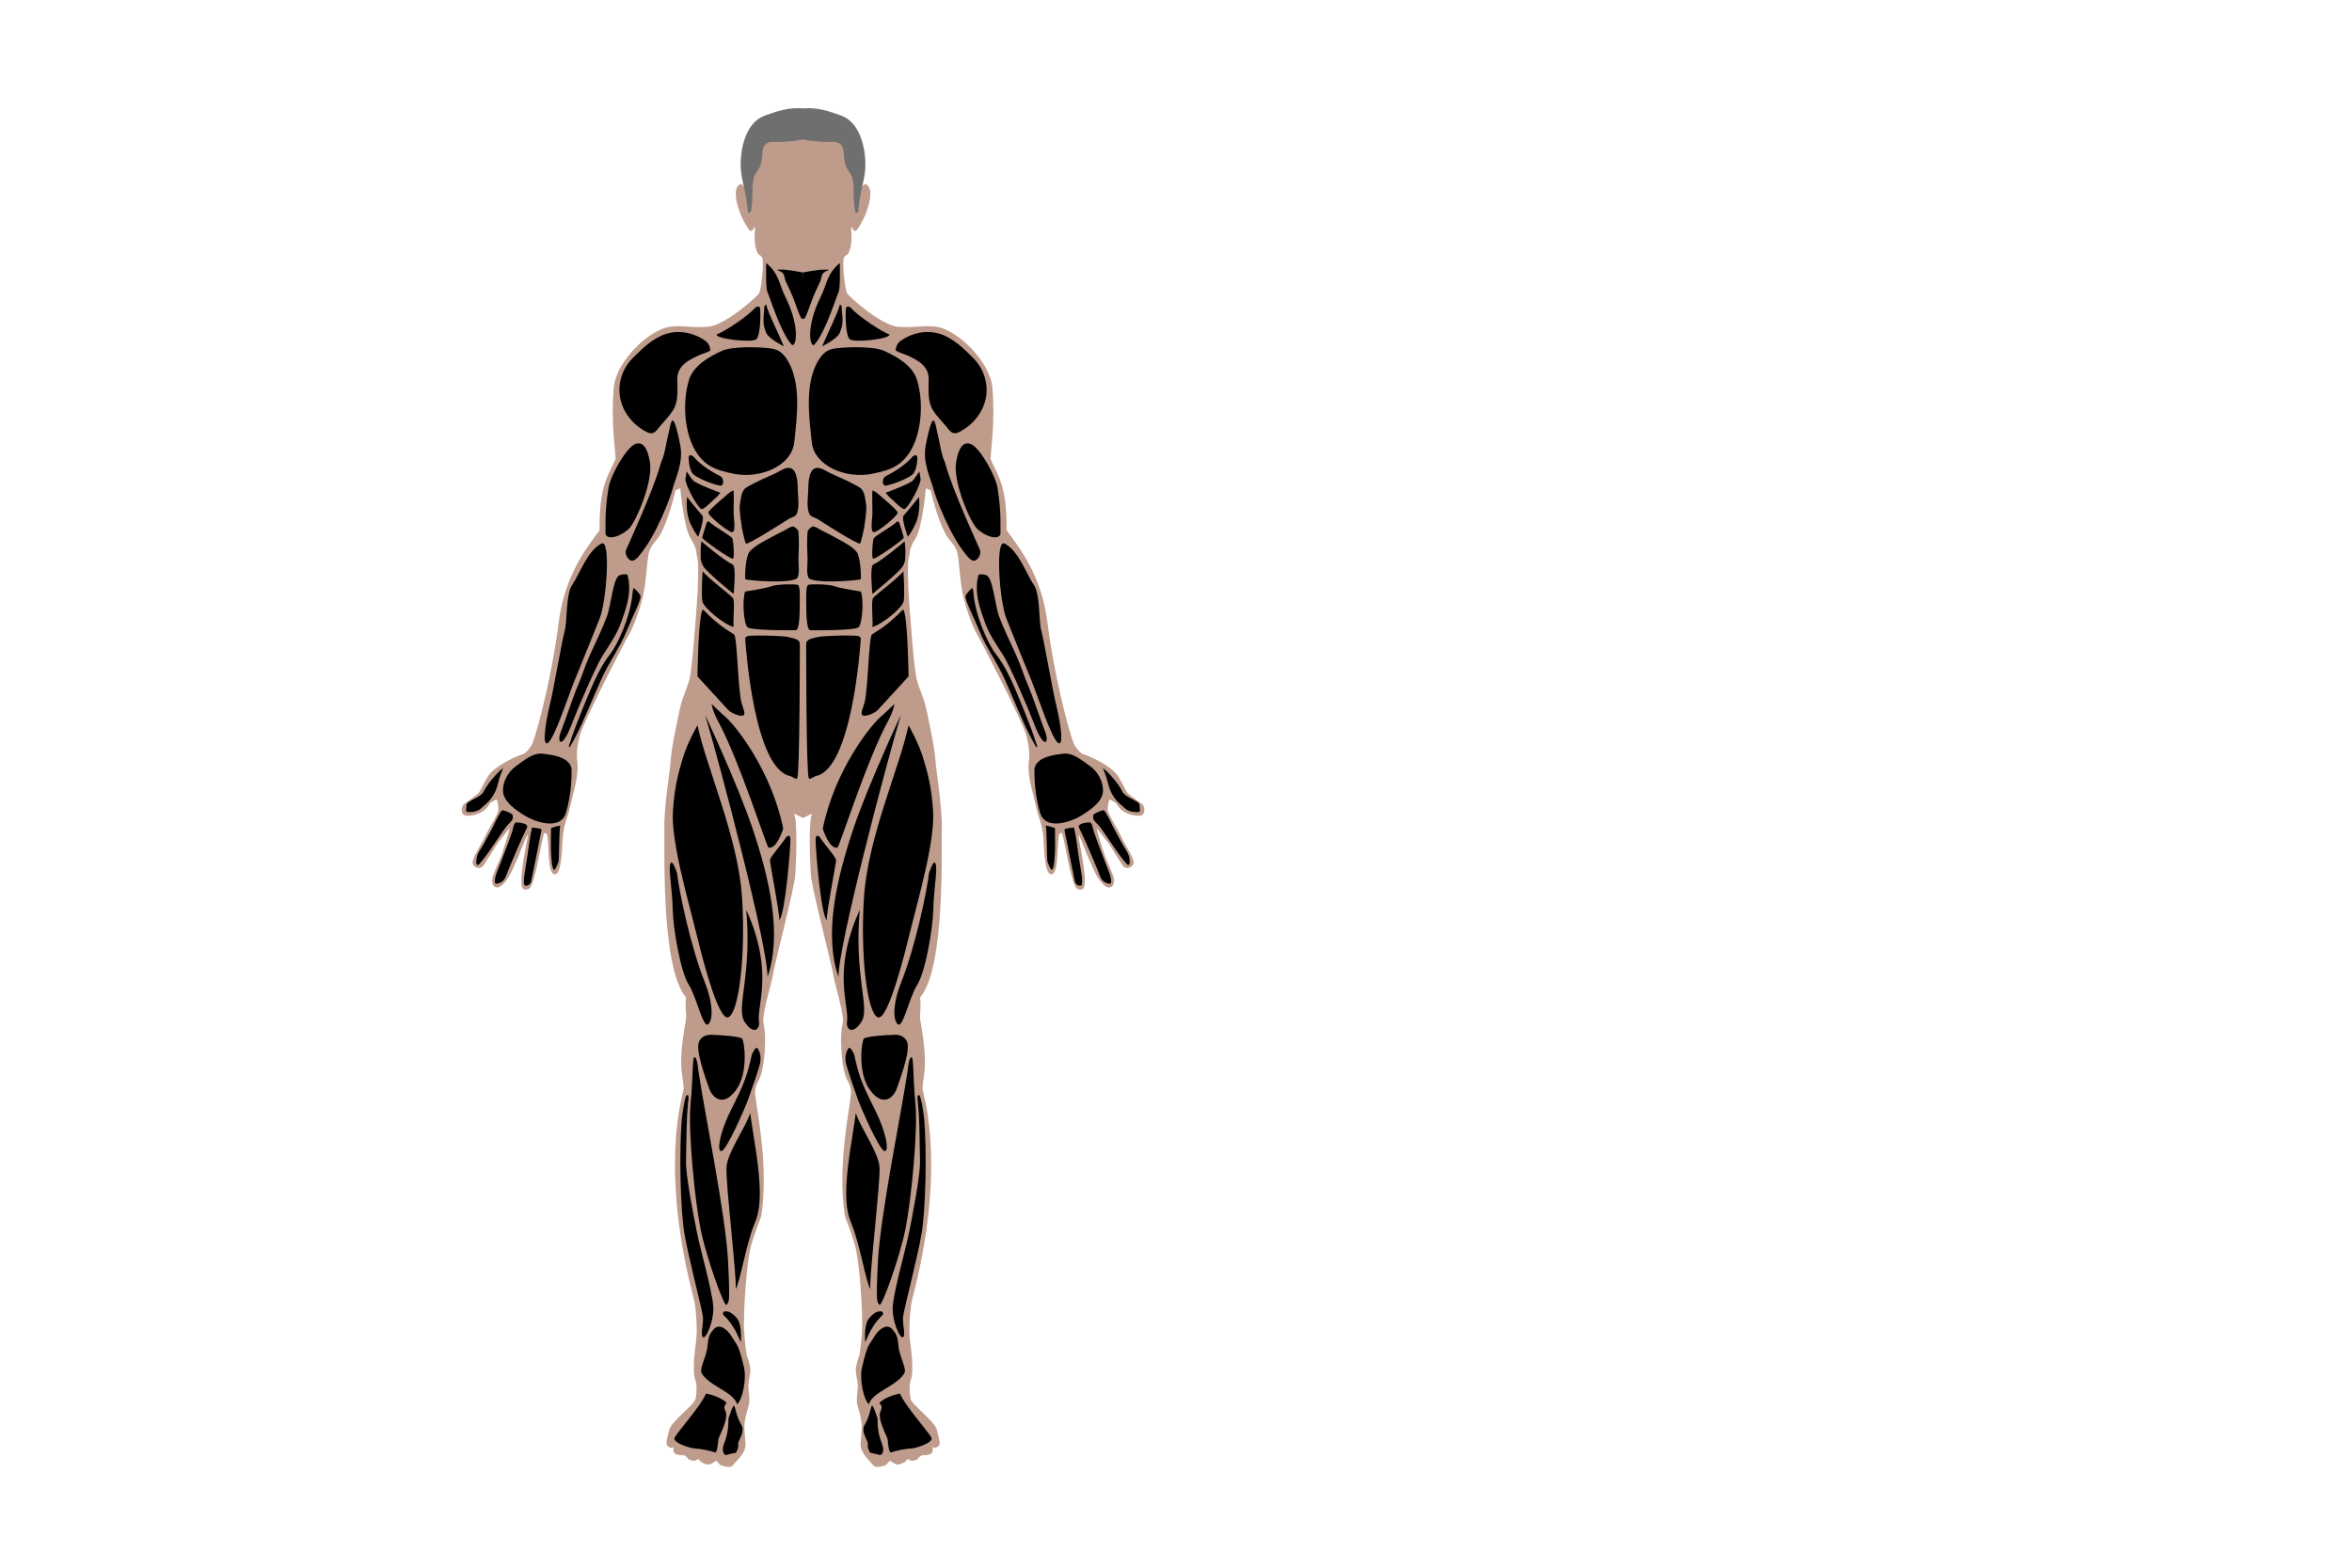 <?xml version="1.0" encoding="utf-8"?>
<!-- Generator: Adobe Illustrator 28.0.0, SVG Export Plug-In . SVG Version: 6.00 Build 0)  -->
<svg version="1.1"
     xmlns="http://www.w3.org/2000/svg"
     xmlns:xlink="http://www.w3.org/1999/xlink"
     viewBox="0 0 3000 2000"
     preserveAspectRatio="xMidYMid slice">

<style type="text/css">
	.st0{fill:#BE9B8B;}
	.st1{fill:#6F6F6F;}
	.st2 { transition: fill .3s, stroke .3s; }
	.muscle.active { fill:rgba(139,92,246,0.55) !important; stroke:#8b5cf6; stroke-width:3; }
</style>
<g id="Background">
</g>
<g id="Art">
	<g id="Anterior_Body">
		<path class="st0" d="M1457.55,1026.66c-2.44-2.56-15.49-10.97-18.66-14.27c-3.17-3.29-3.17-5.85-11.95-20.97
			c-8.78-15.12-41.52-28.53-45.18-29.26c-3.66-0.73-10.79-9.69-12.62-14.63c-7.54-20.36-25.24-89.99-32.92-152.17
			c-7.68-62.19-36.58-97.3-52.31-118.89c0.73-59.63-12.94-72.05-20.49-91.08c0.73-15,5.94-47.59,2.42-90.44
			c-2.79-33.94-45.22-74.42-71.56-78.08c-17.06-2.37-26.46,1.71-48.53,0c-22.07-1.71-63.41-38.78-65.6-43.16
			c-2.19-4.39-6.83-40.97-3.41-45.6c3.41-4.63,3.9-0.24,7.32-9.75c3.41-9.51,1.57-26.61,1.57-26.61s0.91-3.65,1.54-1.13
			c0.37,1.46,1.1,2.99,2.74,3.84c2.55,1.32,5.73-4.84,9.08-10.67c8.91-15.51,17.26-45.11,4.94-48.83c-2.24-0.68-5.49,5.12-5.49,5.12
			c0-2.93,2.93-30-1.46-46.82c-3.52-13.48-16.68-26.95-27.07-35.12c-12.69-9.97-38.58-10.68-45.03-10.73v0c-0.13,0-0.37,0-0.57,0
			c-0.2,0-0.44,0-0.57,0v0c-6.45,0.05-32.33,0.75-45.03,10.73c-10.39,8.16-23.55,21.64-27.07,35.12
			c-4.39,16.83-1.46,43.9-1.46,46.82c0,0-3.24-5.8-5.49-5.12c-12.32,3.72-3.97,33.32,4.94,48.83c3.35,5.83,6.53,11.99,9.08,10.67
			c1.65-0.85,2.38-2.38,2.74-3.84c0.63-2.52,1.54,1.13,1.54,1.13s-1.84,17.1,1.57,26.61c3.41,9.51,3.9,5.12,7.32,9.75
			c3.41,4.63-1.22,41.21-3.41,45.6c-2.19,4.39-43.53,41.46-65.6,43.16c-22.07,1.71-31.47-2.37-48.53,0
			c-26.34,3.66-68.77,44.14-71.56,78.08c-3.52,42.85,1.69,75.44,2.42,90.44c-7.54,19.04-21.22,31.46-20.49,91.08
			c-15.73,21.58-44.63,56.7-52.31,118.89c-7.68,62.19-25.38,131.81-32.92,152.17c-1.83,4.94-8.96,13.9-12.62,14.63
			c-3.66,0.73-36.4,14.14-45.18,29.26c-8.78,15.12-8.78,17.68-11.95,20.97c-3.17,3.29-16.22,11.71-18.66,14.27
			c-2.44,2.56-4.15,12.19,2.68,13.78c6.83,1.59,25.09-2.38,31.03-15.73c7.13-4.66,8.87-4.76,8.87-4.76s2.41,7.32,2.04,13.17
			c-0.37,5.85-12.38,23.78-17.13,34.39c-4.76,10.61-19.02,30.18-15.18,35.67c3.84,5.49,9.33,4.57,11.71,2.74
			c2.38-1.83,15.91-24.78,18.56-28.81c3.02-3.93,14.36-18.56,16.37-20.76c-3.23,13.35-8.47,29.08-10.55,35.3
			c-2.07,6.22-11.74,24.94-11.83,31.34c-0.12,8.9,6.02,10.87,10.12,8.17c11.46-7.56,17.9-26.93,20.73-32.56
			c4.79-9.53,10-26.46,14.88-34.26c-1.22,9.51-4.2,22.62-5.79,33.71c-0.81,5.61-5.73,34.5,0.55,36.4
			c9.69,2.93,10.97-8.23,14.81-21.4c3.84-13.17,8.6-45.73,11.52-50.66c4.39,0.91,3.73,4.02,4.57,12.8
			c1.11,11.54,0.18,40.24,8.6,40.24c8.41,0,9.02-28.9,10.12-46.46c1.1-17.56,6.83-26.83,9.75-41.21
			c2.93-14.39,9.74-34.38,9.27-51.21c-0.22-7.82-3.54-14.75,3.17-39.75c4.11-15.34,55.85-116.57,61.66-126.08
			c6.3-10.3,18.08-40.97,21.01-64.38c2.93-23.41,2.44-24.39,3.9-35.6c1.46-11.22,6-16.16,11.71-22.92
			c6.58-7.8,16.1-30.97,23.41-62.55c3.41-0.12,4.46-2.94,6.1-1.83c0,0,4.39,49.99,13.41,63.89c9.02,13.9,6.34,19.02,8.29,24.14
			c1.95,5.12,0.98,38.53-0.49,57.06c-1.46,18.53-5.73,83.16-9.75,98.52c-4.02,15.36-9.02,21.95-12.92,41.46
			c-3.9,19.51-10.12,45.05-11.46,69.01c0,0-8.2,56.88-7.44,78.28c0.81,22.93-5.12,178.88,27.8,216.92
			c-1.59,7.44-0.12,20.36,0.12,24.26c0.24,3.9-9.27,44.38-5.61,71.45c3.66,27.07,2.19,17.68,1.46,24.45
			c-0.73,6.77-30,97.49,13.9,264.54c2.62,9.98,3.66,30.12,3.66,40.73c0,10.61-3.66,31.46-3.66,41.34c0,9.88-0.37,14.63,1.83,20.85
			c2.19,6.22,1.83,16.46,0.37,24.14c-1.46,7.68-31.09,28.53-33.65,39.87c-2.56,11.34-5.85,17.92-1.1,21.22c4.76,3.29,6.95,0,6.95,0
			s-1.83,5.49,1.1,8.41c2.93,2.93,11.71,2.56,11.71,2.56s2.93,0.73,4.76,3.66c1.83,2.93,9.51,4.39,11.34,2.56
			c1.83-1.83,2.93-1.68,4.39,0.81c0.79,1.34,4.04,2.92,6.86,4.09c2.71,1.12,5.79,0.88,8.29-0.66l5.7-3.51c0,0,4.76,5.49,5.85,5.85
			c1.1,0.37,12.44,4.39,15.36,0c2.93-4.39,16.83-15,16.1-27.44c-0.73-12.44-1.83-19.39-1.46-23.78c0.37-4.39,1.46-10.97,3.29-17.56
			c1.83-6.58,4.02-9.51,2.56-21.95c-1.46-12.44-0.37-13.17-0.37-15.36c0-2.19,1.83-8.05,2.19-14.63c0.37-6.58-4.76-20.12-4.76-20.12
			s-2.2-13.17-3.29-31.09c-1.1-17.92,2.56-88.52,9.88-111.94c7.32-23.41,11.61-30.74,12.44-36.58
			c8.78-61.82-5.48-128.38-8.05-151.93c-1.46-13.41,4.39-14.88,8.05-28.41c3.66-13.53,6.58-47.19,2.56-62.19
			c-2.95-11,10.24-51.21,12.07-63.65c1.83-12.44,26.95-108.64,28.29-125.84c1.34-17.19,3.05-70.52-1.46-78.57
			c2.15,0,8.3,4.27,10.93,5.02c0.11,0.1,0.3,0.12,0.53,0.1c0.23,0.02,0.42,0,0.53-0.1c2.62-0.74,8.78-5.02,10.93-5.02
			c-4.51,8.05-2.8,61.37-1.46,78.57c1.34,17.19,26.46,113.4,28.29,125.84c1.83,12.44,15.02,52.65,12.07,63.65
			c-4.02,15-1.1,48.65,2.56,62.19c3.66,13.53,9.51,15,8.05,28.41c-2.57,23.55-16.83,90.11-8.05,151.93
			c0.83,5.84,5.12,13.17,12.44,36.58c7.32,23.41,10.97,94.01,9.88,111.94c-1.1,17.92-3.29,31.09-3.29,31.09s-5.12,13.53-4.76,20.12
			c0.37,6.58,2.19,12.44,2.19,14.63c0,2.19,1.1,2.93-0.37,15.36c-1.46,12.44,0.73,15.36,2.56,21.95c1.83,6.58,2.93,13.17,3.29,17.56
			c0.37,4.39-0.73,11.34-1.46,23.78c-0.73,12.44,13.17,23.05,16.1,27.44c2.93,4.39,14.27,0.37,15.36,0c1.1-0.37,5.85-5.85,5.85-5.85
			l5.7,3.51c2.5,1.54,5.58,1.78,8.29,0.66c2.82-1.17,6.07-2.75,6.86-4.09c1.46-2.49,2.56-2.64,4.39-0.81
			c1.83,1.83,9.51,0.37,11.34-2.56c1.83-2.93,4.76-3.66,4.76-3.66s8.78,0.37,11.71-2.56c2.93-2.93,1.1-8.41,1.1-8.41
			s2.19,3.29,6.95,0c4.76-3.29,1.46-9.88-1.1-21.22c-2.56-11.34-32.19-32.19-33.65-39.87c-1.46-7.68-1.83-17.92,0.37-24.14
			c2.19-6.22,1.83-10.97,1.83-20.85c0-9.88-3.66-30.73-3.66-41.34c0-10.61,1.03-30.74,3.66-40.73
			c43.9-167.05,14.63-257.77,13.9-264.54c-0.73-6.77-2.2,2.62,1.46-24.45c3.66-27.07-5.85-67.55-5.61-71.45
			c0.24-3.9,1.71-16.83,0.12-24.26c32.92-38.04,26.99-193.99,27.8-216.92c0.76-21.4-7.44-78.28-7.44-78.28
			c-1.34-23.97-7.56-49.51-11.46-69.01c-3.9-19.51-8.9-26.09-12.92-41.46c-4.02-15.36-8.29-79.99-9.75-98.52
			c-1.46-18.53-2.44-51.94-0.49-57.06c1.95-5.12-0.73-10.24,8.29-24.14c9.02-13.9,13.41-63.89,13.41-63.89
			c1.64-1.11,2.68,1.71,6.1,1.83c7.32,31.58,16.83,54.75,23.41,62.55c5.71,6.76,10.24,11.71,11.71,22.92
			c1.46,11.22,0.98,12.19,3.9,35.6c2.93,23.41,14.71,54.08,21.01,64.38c5.82,9.51,57.55,110.74,61.66,126.08
			c6.71,25,3.39,31.93,3.17,39.75c-0.47,16.84,6.34,36.82,9.27,51.21c2.93,14.39,8.66,23.66,9.75,41.21
			c1.1,17.56,1.71,46.46,10.12,46.46s7.49-28.7,8.6-40.24c0.84-8.79,0.18-11.89,4.57-12.8c2.93,4.94,7.68,37.49,11.52,50.66
			c3.84,13.17,5.12,24.33,14.82,21.4c6.28-1.89,1.36-30.79,0.55-36.4c-1.6-11.1-4.57-24.2-5.79-33.71
			c4.88,7.8,10.08,24.74,14.88,34.26c2.83,5.63,9.27,25,20.73,32.56c4.1,2.7,10.24,0.73,10.12-8.17
			c-0.09-6.4-9.75-25.12-11.83-31.34c-2.07-6.22-7.32-21.95-10.55-35.3c2.01,2.19,13.35,16.83,16.37,20.76
			c2.65,4.02,16.19,26.98,18.56,28.81c2.38,1.83,7.86,2.74,11.71-2.74c3.84-5.49-10.43-25.06-15.18-35.67
			c-4.76-10.61-16.77-28.53-17.13-34.39c-0.37-5.85,2.04-13.17,2.04-13.17s1.74,0.09,8.87,4.76c5.94,13.35,24.2,17.31,31.03,15.73
			C1461.69,1038.85,1459.98,1029.22,1457.55,1026.66z"/>
		<path class="st1" d="M1072.78,147.39c-15.56-5.59-30.2-10.65-48.53-9.1c-18.33-1.56-32.97,3.5-48.53,9.1
			c-24.2,8.7-31.43,41.17-30.93,64.6c0,9.67,2.51,19.29,4.65,28.65c2.19,9.6,3.4,19.01,4.47,28.8c0.08,0.73,0.2,1.54,0.79,1.98
			c1.39,1.05,2.99-1.1,3.29-2.82c1.38-7.81,1.68-15.46,1.68-23.52c-0.04-35.19,10.94-17.15,12.78-50.26
			c0.47-8.49,4.45-14.31,13.84-13.86c12.95,0.62,25.3-0.72,37.98-3.05c12.68,2.33,25.03,3.67,37.97,3.05
			c9.39-0.45,13.37,5.37,13.84,13.86c1.84,33.11,12.81,15.07,12.78,50.26c-0.01,8.06,0.3,15.71,1.68,23.52
			c0.3,1.72,1.9,3.87,3.29,2.82c0.58-0.44,0.71-1.25,0.79-1.98c1.07-9.79,2.28-19.2,4.47-28.8c2.14-9.37,4.65-18.98,4.65-28.65
			C1104.21,188.56,1096.99,156.09,1072.78,147.39z"/>
		<g>
			<path id="chest-2" class="muscle" d="M874.27,509.7c-2.35,31.47,5.9,69.53,31.23,84.64c9.3,5.55,20.1,7.97,30.71,10.11
				c33.33,6.72,73.63-9.88,76.89-40.34c3.49-32.59,8.45-71.6-6.18-100.13c-9.73-18.98-19.14-19.02-29.75-20.12
				c-10.61-1.1-43.41-2.19-56.22,3.66c-16.64,7.61-36.25,18.66-42.1,37.07C876.54,491.92,874.96,500.53,874.27,509.7z"/>
			<path  class="muscle" d="M884.51,582.51c10.24,12.07,25.49,20.52,34.26,25.01c4.43,2.27,4.88,10.84,1.22,11.93
				c-3.66,1.1-33.65-9.6-37.31-16.32s-4.76-16.6-4.02-20.62C879.38,578.49,884.51,582.51,884.51,582.51z"/>
			<path class="st2" d="M874.29,610.84c-0.14,0.81-0.12,1.63,0.09,2.42c3.4,12.63,15.42,33.77,20.24,36.18
				c2.93,1.46,16.46-13.17,18.29-14.27c1.83-1.1,5.85-6.58,5.85-6.58s-29.07-10.51-34.6-15.55c-1.96-1.79-8.29-11.64-8.29-11.64
				L874.29,610.84z"/>
			<path class="st2" d="M876.34,634.09c0,0-2.56,19.39,4.39,34.02c6.95,14.63,9.88,16.46,9.88,16.46s8.78-23.41,5.12-27.07
				C892.07,653.84,876.34,634.09,876.34,634.09z"/>
			<path id="obliques-left-1" class="muscle" d="M896.18,728.65c4.63,7.07,35.33,30.18,38.5,34.08c3.17,3.9-0.03,27.74,1.04,37.07
				c-12.19-2.93-38.09-24.26-39.8-32.56C894.21,758.95,896.18,728.65,896.18,728.65z"/>
			<path id="obliques-left-2" class="muscle" d="M894.63,690.46c1.71,1.83,28.72,24.51,40,29.82c4.83,2.28,1.09,37.49,1.09,37.49s-33.37-26.9-38.4-34.95
				c-5.04-8.05-3.11-13.22-3.6-16.64C893.22,702.77,894.63,690.46,894.63,690.46z"/>
			<path id="abs-1" class="muscle" d="M951.32,622.38c-6.53,4.43-6.58,17.19-7.68,22.31c-1.1,5.12,2.56,28.17,2.56,28.17s3.66,18.29,5.12,20.49
				c1.83,2.74,49.91-28.36,54.53-31.23c3.9-2.41,8.94-2.36,10.76-7.45c3-8.37,1.43-18.59,1.06-27.39
				c-0.32-7.74,0.14-24.23-7.26-29.08c-6.63-4.35-15.58,3.13-21.5,5.74c-10.21,4.51-20.44,9.06-30.33,14.26
				C956.13,619.49,953.64,620.81,951.32,622.38z"/>
			<path id="abs-2" class="muscle" d="M1011.02,671.61c-4.91,1.18-5.78,2.83-10.5,5.1c-5.83,2.81-11.58,5.81-17.24,8.95
				c-8.79,4.86-19.61,9.91-26.55,17.39c-0.27,0.29-0.53,0.58-0.77,0.9c-5.61,7.56-5.85,33.17-5.37,34.87
				c0.49,1.71,63.79,6.71,66.94-2.32c2.66-7.63,0.62-15.72,0.91-23.67c0.42-11.48,1.05-25.16-0.18-35.41
				C1018.16,676.59,1013.33,671.06,1011.02,671.61z"/>
			<path id="abs-3" class="muscle" d="M950.43,754.68c-3.98,11.71-1.78,41.46,3.09,45.6c4.88,4.15,56.09,3.96,61.45,3.71
				c5.36-0.24,5.03-25.91,5.12-34.2s0.65-22.39-2.52-23.61c-3.17-1.22-26.25-1.02-33.33,1.66
				C977.17,750.54,950.43,754.68,950.43,754.68z"/>
			<path id="abs-4" class="muscle" d="M950.43,813.7c1.14,18.05,12.42,165.73,56.66,176.14c4.15,0.98,8.57,5.44,9.82,3
				c3.29-7.8,3.29-164.5,3.29-171.33c0-6.83-10.46-7.53-15.83-8.99c-5.36-1.46-48.72-2.71-51.33-0.76
				C950.43,813.7,950.43,813.7,950.43,813.7z"/>
			<path id="obliques-left-3" class="muscle" d="M895.74,778.54c0.28-0.68,1.18-0.79,1.69-0.26c20.6,21.53,35.02,28.05,39.02,31.28
				c3.78,3.05,4.88,69.99,9.27,86.57c1.98,7.46,5.77,14.89,2.46,16.5c-4.39,2.13-15.96-3.21-19.26-6.8l-39.29-42.86
				C889.63,862.96,890.5,791.39,895.74,778.54z"/>
			<path id="obliques-left-5" d="M929.38,629.33c-16.58,14.14-23.95,20.89-25.73,24.02c-1.98,3.48,22.56,23.29,29.14,25.48
				c6.58,2.19,2.93-18.05,2.93-23.66c0-5.61,0.49-27.56,0-29.02C935.23,624.7,929.38,629.33,929.38,629.33z"/>
			<path id="obliques-left-4" class="muscle" d="M901.49,666.67c0.44-1.39,2.17-1.87,3.23-0.87c7.58,7.16,28.49,17.87,29.68,21.69
				c0.92,2.97,2.9,24.6,0.22,25.33c-2.68,0.73-39.36-24.69-38.9-27C896.33,682.76,899.77,672.13,901.49,666.67z"/>
			<path class="st2" d="M977.3,335.6c16.46,13.29,16.78,27.82,24.02,42.31c20.85,41.7,13.26,66.86,8.42,61.68
				c-14.1-15.1-28.78-63.39-30.98-67.41C976.57,368.15,977.3,335.6,977.3,335.6z"/>
			<path class="st2" d="M974.76,396.07c-1.95,15.12-0.75,20.12,2.42,28.17c3.17,8.05,20.97,16.46,22.67,17.68
				c-9.63-23.05-18.53-38.9-22.67-53.29C973.76,389.37,974.76,396.07,974.76,396.07z"/>
			<path class="st2" d="M962.54,393.27c-8.29,10-39.75,30.67-48.53,33.41c-1.46,5.67,44.63,10.85,50.48,6.22
				c5.85-4.63,5.85-34.51,4.88-39.63C968.4,388.15,962.54,393.27,962.54,393.27z"/>
			<path id="delts-left" class="muscle" d="M906.1,447.16c-4.4,2.87-10.44,4.19-15.21,6.39c-14.07,6.48-27.13,13.52-26.99,30.78
				c0.1,13.43,1.71,27.98-5.56,39.27c-4.63,7.19-10.74,13.22-16.16,19.79c-5.36,6.49-8.52,12.38-17.65,7.61
				c-21.42-11.2-36.22-33.2-34.33-57.85c1.05-13.63,7.23-26.79,16.93-36.4c10.77-10.67,21.24-21.16,35.15-27.91
				c19.07-9.25,40.29-5.85,57.48,6C905.97,439.12,906.1,447.16,906.1,447.16z"/>
			<path id="biceps-left-1" class="muscle" d="M842.43,592.49c-8.96,33.34-43.46,107.59-44.03,109.34c-1.37,4.27,1.32,9.91,4.82,12.46
				c5.48,3.99,11.25-4.45,14.21-8.1c20-24.67,37.66-71.08,40.48-82.46c3.38-13.64,14.14-32.92,9.75-55.85
				c-4.39-22.92-8.29-33.65-10.24-31.21c-2.57,3.22-3.13,9.96-4.13,13.81c-2.7,10.4-4.13,21.16-7.08,31.41
				C845.19,585.48,843.41,588.84,842.43,592.49z"/>
			<path id="biceps-left-2" class="muscle" d="M809.39,566.82c-11.35,5.85-30.59,39.29-33.29,55.97c-5,30.94-3.48,47.8-3.78,56.94
				c-0.3,9.14,16.1,7.32,29.75-5.12c8.51-7.75,31.39-59.75,26.83-85.44C825.57,570.42,819.64,562.43,809.39,566.82z"/>
			<path id="forearm-left-1" class="muscle" d="M767.2,693.43c12.24-6.09,6.29,74.05-2.19,95.15c-9.02,22.44-20.8,52.33-32.19,79.74
				c-6.81,16.39-26.09,75.84-34.39,79.74c-8.29,3.9-0.49-35.36,3.41-50.97c3.9-15.61,15.12-80.51,18.53-92.69
				c3.41-12.18,0.98-46.12,9.75-58.66C738.92,733.22,749.16,702.42,767.2,693.43z"/>
			<path id="forearm-left-2" class="muscle" d="M800.49,733.71c6.34,23.9-3.6,46.64-8.47,60.78c-4.88,14.14-14.45,27.98-23.23,41.64
				c-8.78,13.66-32.96,70.49-38.65,85.6c-13.65,36.21-20.24,25.85-14.88,12.19c5.37-13.66,15.49-44.63,21.83-59.26
				c6.34-14.63,8.17-23.3,15.73-39.87c7.44-16.3,15.97-33.78,21.34-48.41c5.37-14.63,7.8-50.24,16.58-52.68
				C799.52,731.27,800.49,733.71,800.49,733.71z"/>
			<path id="forearm-left-3" class="muscle" d="M778.3,834.37c-10.77,13.66-19.1,31.59-24.51,44.2c-4.99,11.65-9.79,23.4-14.43,35.19
				c-4.3,10.93-8.69,21.93-12.06,33.2c-0.56,1.88-2.23,4.64-1.44,6.61c2.02-1.64,3.01-4.16,4.28-6.34c1.34-2.3,2.61-4.64,3.83-7
				c2.9-5.58,5.58-11.27,8.19-16.99c5.92-12.98,11.45-26.13,17.14-39.22c4.89-11.24,9.73-22.6,15.64-33.36
				c0.29-0.53,0.59-1.07,0.89-1.6c14.14-24.87,18.53-31.7,24.39-46.33c5.85-14.63,18.53-38.53,16.58-42.92
				c-1.36-3.06-6.26-7.95-8.4-9.51c-0.75-0.54-1.39,4.2-1.46,5.12C804.64,785.89,788.06,822,778.3,834.37z"/>
			<path class="muscle" d="M910.36,1320.33c7.68,0,33.3,1.83,36.22,4.76c2.92,2.93,8.41,43.53-7.69,65.48
				c-16.1,21.95-30,10.61-34.39-2.19s-17.92-48.65-12.8-59.63C896.82,1317.77,910.36,1320.33,910.36,1320.33z"/>
			<path class="st2" d="M959.01,1345.21c-5.49,25.24-9.12,36.21-26.34,70.23c-14.11,27.89-19.04,53.77-12.45,53.04
				c6.59-0.73,30.37-55.65,34.03-65.85c3.66-10.21,14.67-41.47,15.55-47.91c1.24-9.09-1.65-15-3.84-17.56
				C963.76,1334.6,959.01,1345.21,959.01,1345.21z"/>
			<path class="st2" d="M956.93,1419.95c-6.34,19.51-28.78,49.75-30.24,68.77c-1.46,19.02,13.32,140.71,11.71,155.83
				c5.94-10.32,13.4-58.05,23.9-83.16c6.47-15.46,11.4-36.05,0-105.35C958.97,1435.83,956.93,1419.95,956.93,1419.95z"/>
			<path class="st2" d="M890.56,1364.59c8.09,54.87,35.16,185.83,38.09,244.36c2.93,58.53,0.73,50.85-1.83,55.6
				c-2.56,4.76-25.97-60.24-33.29-96.82c-7.32-36.58-16.1-125.84-12.68-159.98c3.41-34.14,1.95-60.48,5.37-59.02
				C889.63,1350.21,890.56,1364.59,890.56,1364.59z"/>
			<path class="st2" d="M869.63,1428.24c-3.41,39.99-1.95,114.62,3.41,145.83s21.95,94.13,23.41,104.86s-3.41,22.92,0,26.83
				c3.41,3.9,15.12-20.48,13.17-40.97c-1.95-20.49-16.74-72.68-20.81-93.16c-4.07-20.48-14.31-72.18-13.82-90.23
				c0.49-18.05,0.49-40.97,1.46-59.02c0.98-18.05,3.41-25.36,0-25.36C873.04,1397.03,869.63,1428.24,869.63,1428.24z"/>
			<path class="st2" d="M894.89,1751.61c9.11,16.7,40.97,23.9,45.36,39.99c6.83-6.34,12.19-32.19,8.78-46.82s-6.34-25.36-9.75-30.24
				c-3.41-4.88-4.41-7.32-7.8-12.19c-3.04-4.36-13.41-15.3-21.22-6.52c-7.8,8.78-6.44,12.86-8.22,24.57
				C900.26,1732.1,891.97,1746.25,894.89,1751.61z"/>
			<path class="st2" d="M922.43,1677.36c17.92,16.22,22.68,39.51,22.68,33.65s1.1-22.31-5.49-29.63
				c-6.58-7.32-10.17-8.41-14.41-8.41C920.96,1672.97,922.43,1677.36,922.43,1677.36z"/>
			<path id="calves-left" d="M900.48,1777.95c-5.49,14.27-36.21,48.9-39.87,55.85c-3.66,6.95,20.97,14.14,26.09,14.14
				c5.12,0,20.97,3.05,24.63,4.88c3.66,1.83,4.51-11.58,4.88-15.97c0.37-4.39,13.97-26.34,9-36.95s7.34-7.32-3.02-13.9
				C911.82,1779.41,900.48,1777.95,900.48,1777.95z"/>
			<path class="st2" d="M929.13,1809.78c0,8.41-0.29,18.66-5.27,31.09c-4.97,12.44,1.1,16.1,2.63,15.36
				c1.54-0.73,12.15-2.93,12.15-2.93s4.02-6.58,2.93-10.61c-1.1-4.02,9.75-15.63,3.9-25.24c-5.85-9.61-7.34-20.61-8.78-23.9
				C935.26,1790.27,929.13,1809.78,929.13,1809.78z"/>
			<path class="st2" d="M685.9,961.73c2.02-0.35,4.05-0.44,6.09-0.2c11.62,1.38,31.87,3.72,36.48,16.86
				c0.54,1.53,0.58,3.17,0.59,4.79c0.16,17.13-1.93,34.31-6.34,50.87c-0.83,3.11-1.79,6.25-3.64,8.89
				c-10.4,14.89-38.44,4.77-50.17-2.66c-10.6-6.71-26.53-17.09-27.26-30.73c-0.65-12.12,6.6-25.12,16.35-32.04
				C666,971.84,675.73,963.49,685.9,961.73z"/>
			<path class="st2" d="M702.85,1056.35c-0.14,7.75-0.25,15.5-0.2,23.25c0.05,4.98,0.19,9.97,0.69,14.94
				c0.42,4.13,0.52,11.78,3.12,15.03c1.55,1.93,5.91-9.97,6.06-10.7c0.68-3.38,0.56-45.37,2.39-45.58
				C710.83,1053.77,706.72,1055,702.85,1056.35z"/>
			<path class="st2" d="M678.56,1055.72c-3.22,13.53-4.35,27.69-6.65,41.41c-0.75,4.49-1.51,8.98-2.21,13.48
				c-0.92,5.95-1.94,10.86-1.27,16.98c0.06,0.57,0.15,1.17,0.51,1.61c1.69,2.02,5.72-0.04,6.96-1.57c1.37-1.7,1.92-3.9,2.27-6.05
				c0.97-5.98,2.39-11.89,3.6-17.83c1.83-9.01,3.56-18.05,5.38-27.06c1.12-5.54,2.24-11.08,3.36-16.62c0.14-0.67,0.27-1.4-0.03-2.02
				C689.88,1056.77,678.59,1055.58,678.56,1055.72z"/>
			<path class="st2" d="M657.12,1049.72c-1.94,2.01-3.24,9.4-3.86,11.24c-1.68,5.04-3.47,10.04-5.31,15.02
				c-3.62,9.78-7.46,19.48-11.16,29.23c-2.47,6.5-5.71,12.78-5.62,19.91c0.05,3.81,4.76,1.93,6.76,0.99
				c6.39-3.02,7.2-8.04,9.6-13.96c1.86-4.58,3.76-9.14,5.67-13.69c5.94-14.12,11.96-28.18,18.73-41.92
				c0.25-0.51,0.51-1.04,0.57-1.61c0.52-5.06-11.37-5.59-14.36-5.71C657.78,1049.19,657.44,1049.38,657.12,1049.72z"/>
			<path class="st2" d="M640.25,1034.07c-3.44,2.89-10.72,19.33-11.99,21.68c-3.65,6.75-7.29,13.5-10.93,20.25
				c-2.94,5.45-8.7,12.6-9.38,18.88c-0.21,1.55-1.63,10.07,2.16,8.34c0.57-0.26,1-0.74,1.41-1.21c10-11.34,17.77-23.92,26.36-36.29
				c2.52-3.63,4.91-7.34,7.58-10.86c2.3-3.03,6.23-5.86,8.05-9.1c0.79-1.41,0.69-3.13,0.57-4.74c-0.04-0.58-0.09-1.18-0.4-1.67
				c-0.28-0.45-0.75-0.76-1.2-1.04c-3.47-2.12-7.27-3.7-11.22-4.66C640.99,1033.58,640.65,1033.74,640.25,1034.07z"/>
			<path class="st2" d="M637.47,983.43c-6.1,5.85-16.1,17.28-20.24,25.95c-4.15,8.68-21.95,12.09-22.19,17.46
				c-0.24,5.37-1.46,8.78,0.98,9.02c2.44,0.24,11.71,0.73,17.31-4.39c5.61-5.12,9.75-8.05,13.41-13.17
				c3.66-5.12,6.83-11.22,8.54-19.27c1.71-8.05,6.58-19.27,6.58-19.27L637.47,983.43z"/>
			<path class="st2" d="M1024.06,347.67c0.41,19.02,2.78,50.97,0.26,58.04c-2.52,7.07-8.54-18.05-16.75-35.36
				c-8.2-17.31-5.11-10.81-7.31-18.62c-2.19-7.8-15.04-7.07-6.26-7.8C1002.78,343.2,1024.06,347.67,1024.06,347.67z"/>
			<path class="st2" d="M921.93,911.66c15.01,11.22,61.83,70.72,77.09,145.35c0,0-7.99,26.72-18.7,24.39
				c-2.38-0.52-36.79-110.11-64.23-160.95c-7.86-14.58-8.41-22.31-8.41-22.31L921.93,911.66z"/>
			<path class="st2" d="M899.38,912.1c18.64,62.06,80.68,297.68,79.56,334.34c18.64-53.35,3.35-123.52-19.57-190.95
				C940.2,999.1,899.38,912.1,899.38,912.1z"/>
			<path class="st2" d="M889.63,925.39c11.71,54.59,51.72,142.56,56.79,218.75c4.89,73.42-3.75,147.8-17.41,153.65
				c-13.66,5.85-36.87-90.8-40.85-107.07c-10.09-41.27-32.29-116.65-29.85-155.59c2.11-33.61,7.77-51.23,12.29-66.82
				C876.68,947.36,889.63,925.39,889.63,925.39z"/>
			<path class="st2" d="M863.53,1113.9c2.44,21.95,17.19,93.77,35.85,140.22c8.69,21.64,11.22,44.87,4.39,52.19
				c-6.83,7.32-14.63-33.17-25.36-50.24s-19.69-72.17-20.28-94.38c-0.77-28.98-5.57-51.7-3.13-59.5
				C857.44,1094.39,863.53,1113.9,863.53,1113.9z"/>
			<path class="st2" d="M951.84,1160.97c7.53,84.01-13.38,124.86-2.23,142.42c11.15,17.56,19.91,9.94,18.53,0.24
				c-2.44-17.21,10.61-45.2,0-94.86C962.54,1182.5,951.84,1160.97,951.84,1160.97z"/>
			<path class="st2" d="M1003.02,1067.81c-9.02,13.41-21.22,25.89-20.97,30.14c0.24,4.25,12.68,68.63,11.95,75.94
				c7.56-7.32,14.63-95.11,14.14-103.16C1007.66,1062.69,1003.02,1067.81,1003.02,1067.81z"/>
			<path id="chest-1" class="muscle" d="M1174.22,509.7c2.35,31.47-5.9,69.53-31.23,84.64c-9.3,5.55-20.1,7.97-30.71,10.11
				c-33.33,6.72-73.63-9.88-76.89-40.34c-3.49-32.59-8.45-71.6,6.18-100.13c9.73-18.98,19.14-19.02,29.75-20.12
				c10.61-1.1,43.41-2.19,56.22,3.66c16.64,7.61,36.25,18.66,42.1,37.07C1171.95,491.92,1173.54,500.53,1174.22,509.7z"/>
			<path  class="muscle" d="M1163.99,582.51c-10.24,12.07-25.49,20.52-34.26,25.01c-4.43,2.27-4.88,10.84-1.22,11.93
				c3.66,1.1,33.65-9.6,37.31-16.32s4.76-16.6,4.02-20.62C1169.11,578.49,1163.99,582.51,1163.99,582.51z"/>
			<path class="st2" d="M1174.2,610.84c0.14,0.81,0.12,1.63-0.09,2.42c-3.4,12.63-15.42,33.77-20.24,36.18
				c-2.93,1.46-16.46-13.17-18.29-14.27c-1.83-1.1-5.85-6.58-5.85-6.58s29.07-10.51,34.6-15.55c1.96-1.79,8.29-11.64,8.29-11.64
				L1174.2,610.84z"/>
			<path class="st2" d="M1172.16,634.09c0,0,2.56,19.39-4.39,34.02c-6.95,14.63-9.88,16.46-9.88,16.46s-8.78-23.41-5.12-27.07
				C1156.43,653.84,1172.16,634.09,1172.16,634.09z"/>
			<path id="obliques-right-1" class="muscle" d="M1152.31,728.65c-4.63,7.07-35.33,30.18-38.5,34.08c-3.17,3.9,0.03,27.74-1.04,37.07
				c12.19-2.93,38.09-24.26,39.8-32.56C1154.28,758.95,1152.31,728.65,1152.31,728.65z"/>
			<path id="obliques-right-2" class="muscle" d="M1153.87,690.46c-1.71,1.83-28.72,24.51-40,29.82c-4.83,2.28-1.09,37.49-1.09,37.49s33.37-26.9,38.4-34.95
				c5.04-8.05,3.11-13.22,3.6-16.64C1155.27,702.77,1153.87,690.46,1153.87,690.46z"/>
			<path id="abs-5" class="muscle" d="M1097.17,622.38c6.53,4.43,6.58,17.19,7.68,22.31c1.1,5.12-2.56,28.17-2.56,28.17s-3.66,18.29-5.12,20.49
				c-1.83,2.74-49.91-28.36-54.53-31.23c-3.9-2.41-8.94-2.36-10.76-7.45c-3-8.37-1.43-18.59-1.06-27.39
				c0.32-7.74-0.14-24.23,7.26-29.08c6.63-4.35,15.58,3.13,21.5,5.74c10.21,4.51,20.44,9.06,30.33,14.26
				C1092.37,619.49,1094.85,620.81,1097.17,622.38z"/>
			<path id="abs-6" class="muscle" d="M1037.48,671.61c4.91,1.18,5.78,2.83,10.5,5.1c5.83,2.81,11.58,5.81,17.24,8.95
				c8.79,4.86,19.61,9.91,26.55,17.39c0.27,0.29,0.53,0.58,0.77,0.9c5.61,7.56,5.85,33.17,5.36,34.87
				c-0.49,1.71-63.79,6.71-66.94-2.32c-2.66-7.63-0.62-15.72-0.91-23.67c-0.42-11.48-1.05-25.16,0.18-35.41
				C1030.33,676.59,1035.16,671.06,1037.48,671.61z"/>
			<path id="abs-7" class="muscle" d="M1098.07,754.68c3.98,11.71,1.78,41.46-3.09,45.6c-4.88,4.15-56.09,3.96-61.45,3.71
				c-5.37-0.24-5.03-25.91-5.12-34.2s-0.65-22.39,2.52-23.61c3.17-1.22,26.25-1.02,33.33,1.66
				C1071.32,750.54,1098.07,754.68,1098.07,754.68z"/>
			<path id="abs-8" class="muscle" d="M1098.07,813.7c-1.14,18.05-12.42,165.73-56.66,176.14c-4.15,0.98-8.57,5.44-9.82,3
				c-3.29-7.8-3.29-164.5-3.29-171.33c0-6.83,10.46-7.53,15.83-8.99c5.36-1.46,48.72-2.71,51.33-0.76
				C1098.07,813.7,1098.07,813.7,1098.07,813.7z"/>
			<path id="obliques-right-3" class="muscle" d="M1152.75,778.54c-0.28-0.68-1.19-0.79-1.69-0.26c-20.6,21.53-35.02,28.05-39.02,31.28
				c-3.78,3.05-4.88,69.99-9.27,86.57c-1.98,7.46-5.77,14.89-2.46,16.5c4.39,2.13,15.96-3.21,19.26-6.8l39.29-42.86
				C1158.87,862.96,1157.99,791.39,1152.75,778.54z"/>
			<path id="obliques-right-5" class="muscle" d="M1119.12,629.33c16.58,14.14,23.95,20.89,25.73,24.02c1.98,3.48-22.56,23.29-29.14,25.48
				c-6.58,2.19-2.93-18.05-2.93-23.66c0-5.61-0.49-27.56,0-29.02C1113.26,624.7,1119.12,629.33,1119.12,629.33z"/>
			<path id="obliques-right-4" class="muscle" d="M1147,666.67c-0.44-1.39-2.17-1.87-3.23-0.87c-7.58,7.16-28.49,17.87-29.68,21.69
				c-0.92,2.97-2.9,24.6-0.22,25.33c2.68,0.73,39.36-24.69,38.9-27C1152.16,682.76,1148.72,672.13,1147,666.67z"/>
			<path class="st2" d="M1071.2,335.6c-16.46,13.29-16.78,27.82-24.02,42.31c-20.85,41.7-13.26,66.86-8.42,61.68
				c14.1-15.1,28.78-63.39,30.98-67.41S1071.2,335.6,1071.2,335.6z"/>
			<path class="st2" d="M1073.73,396.07c1.95,15.12,0.75,20.12-2.42,28.17c-3.17,8.05-20.97,16.46-22.67,17.68
				c9.63-23.05,18.53-38.9,22.67-53.29C1074.73,389.37,1073.73,396.07,1073.73,396.07z"/>
			<path class="st2" d="M1085.95,393.27c8.29,10,39.75,30.67,48.53,33.41c1.46,5.67-44.63,10.85-50.48,6.22
				c-5.85-4.63-5.85-34.51-4.88-39.63C1080.1,388.15,1085.95,393.27,1085.95,393.27z"/>
			<path id="delts-right" class="muscle" d="M1142.39,447.16c4.4,2.87,10.44,4.19,15.21,6.39c14.07,6.48,27.13,13.52,26.99,30.78
				c-0.1,13.43-1.71,27.98,5.56,39.27c4.63,7.19,10.74,13.22,16.16,19.79c5.36,6.49,8.52,12.38,17.65,7.61
				c21.42-11.2,36.22-33.2,34.33-57.85c-1.05-13.63-7.23-26.79-16.93-36.4c-10.77-10.67-21.24-21.16-35.15-27.91
				c-19.07-9.25-40.29-5.85-57.48,6C1142.53,439.12,1142.39,447.16,1142.39,447.16z"/>
			<path id="biceps-right-1" class="muscle" d="M1206.06,592.49c8.96,33.34,43.46,107.59,44.03,109.34c1.37,4.27-1.32,9.91-4.82,12.46
				c-5.48,3.99-11.25-4.45-14.21-8.1c-20-24.67-37.66-71.08-40.48-82.46c-3.38-13.64-14.14-32.92-9.75-55.85
				c4.39-22.92,8.29-33.65,10.24-31.21c2.57,3.22,3.13,9.96,4.13,13.81c2.7,10.4,4.13,21.16,7.08,31.41
				C1203.3,585.48,1205.08,588.84,1206.06,592.49z"/>
			<path id="biceps-right-2" class="muscle" d="M1239.1,566.82c11.35,5.85,30.59,39.29,33.29,55.97c5,30.94,3.48,47.8,3.78,56.94
				c0.3,9.14-16.1,7.32-29.75-5.12c-8.51-7.75-31.39-59.75-26.83-85.44C1222.92,570.42,1228.86,562.43,1239.1,566.82z"/>
			<path id="forearm-right-1" class="muscle" d="M1281.29,693.43c-12.24-6.09-6.29,74.05,2.19,95.15c9.02,22.44,20.8,52.33,32.19,79.74
				c6.81,16.39,26.09,75.84,34.39,79.74c8.29,3.9,0.49-35.36-3.41-50.97c-3.9-15.61-15.12-80.51-18.53-92.69
				c-3.41-12.18-0.98-46.12-9.75-58.66C1309.58,733.22,1299.33,702.42,1281.29,693.43z"/>
			<path id="forearm-right-2" class="muscle" d="M1248,733.71c-6.34,23.9,3.6,46.64,8.47,60.78c4.88,14.14,14.45,27.98,23.23,41.64
				c8.78,13.66,32.96,70.49,38.65,85.6c13.65,36.21,20.24,25.85,14.88,12.19c-5.36-13.66-15.49-44.63-21.83-59.26
				c-6.34-14.63-8.17-23.3-15.73-39.87c-7.44-16.3-15.97-33.78-21.34-48.41c-5.36-14.63-7.8-50.24-16.58-52.68
				C1248.97,731.27,1248,733.71,1248,733.71z"/>
			<path id="forearm-right-3" class="muscle" d="M1270.19,834.37c10.77,13.66,19.1,31.59,24.51,44.2c4.99,11.65,9.79,23.4,14.43,35.19
				c4.3,10.93,8.69,21.93,12.06,33.2c0.56,1.88,2.23,4.64,1.44,6.61c-2.02-1.64-3.01-4.16-4.28-6.34c-1.34-2.3-2.61-4.64-3.83-7
				c-2.9-5.58-5.58-11.27-8.19-16.99c-5.92-12.98-11.45-26.13-17.14-39.22c-4.89-11.24-9.73-22.6-15.64-33.36
				c-0.29-0.53-0.59-1.07-0.89-1.6c-14.14-24.87-18.53-31.7-24.39-46.33c-5.85-14.63-18.53-38.53-16.58-42.92
				c1.36-3.06,6.26-7.95,8.4-9.51c0.75-0.54,1.39,4.2,1.46,5.12C1243.85,785.89,1260.44,822,1270.19,834.37z"/>
			<path class="muscle" d="M1138.14,1320.33c-7.68,0-33.3,1.83-36.22,4.76s-8.41,43.53,7.69,65.48c16.1,21.95,30,10.61,34.39-2.19
				c4.39-12.8,17.92-48.65,12.8-59.63S1138.14,1320.33,1138.14,1320.33z"/>
			<path class="st2" d="M1089.49,1345.21c5.49,25.24,9.12,36.21,26.34,70.23c14.11,27.89,19.04,53.77,12.45,53.04
				c-6.59-0.73-30.37-55.65-34.03-65.85c-3.66-10.21-14.67-41.47-15.55-47.91c-1.24-9.09,1.65-15,3.84-17.56
				C1084.73,1334.6,1089.49,1345.21,1089.49,1345.21z"/>
			<path class="st2" d="M1091.56,1419.95c6.34,19.51,28.78,49.75,30.24,68.77c1.46,19.02-13.32,140.71-11.71,155.83
				c-5.94-10.32-13.4-58.05-23.9-83.16c-6.47-15.46-11.4-36.05,0-105.35C1089.52,1435.83,1091.56,1419.95,1091.56,1419.95z"/>
			<path class="st2" d="M1157.93,1364.59c-8.09,54.87-35.16,185.83-38.09,244.36c-2.93,58.53-0.73,50.85,1.83,55.6
				c2.56,4.76,25.97-60.24,33.29-96.82c7.32-36.58,16.1-125.84,12.68-159.98c-3.41-34.14-1.95-60.48-5.36-59.02
				C1158.87,1350.21,1157.93,1364.59,1157.93,1364.59z"/>
			<path class="st2" d="M1178.86,1428.24c3.41,39.99,1.95,114.62-3.41,145.83c-5.36,31.22-21.95,94.13-23.41,104.86
				c-1.46,10.73,3.41,22.92,0,26.83c-3.41,3.9-15.12-20.48-13.17-40.97c1.95-20.49,16.74-72.68,20.81-93.16
				c4.07-20.48,14.31-72.18,13.82-90.23c-0.49-18.05-0.49-40.97-1.46-59.02c-0.98-18.05-3.41-25.36,0-25.36
				C1175.45,1397.03,1178.86,1428.24,1178.86,1428.24z"/>
			<path class="st2" d="M1153.6,1751.61c-9.11,16.7-40.97,23.9-45.36,39.99c-6.83-6.34-12.19-32.19-8.78-46.82
				c3.41-14.63,6.34-25.36,9.75-30.24c3.41-4.88,4.41-7.32,7.8-12.19c3.04-4.36,13.41-15.3,21.22-6.52
				c7.8,8.78,6.44,12.86,8.22,24.57C1148.23,1732.1,1156.52,1746.25,1153.6,1751.61z"/>
			<path class="st2" d="M1126.07,1677.36c-17.92,16.22-22.68,39.51-22.68,33.65s-1.1-22.31,5.49-29.63
				c6.58-7.32,10.17-8.41,14.41-8.41C1127.53,1672.97,1126.07,1677.36,1126.07,1677.36z"/>
			<path id="calves-right" d="M1148.01,1777.95c5.49,14.27,36.21,48.9,39.87,55.85c3.66,6.95-20.97,14.14-26.09,14.14
				s-20.97,3.05-24.63,4.88c-3.66,1.83-4.51-11.58-4.88-15.97c-0.37-4.39-13.97-26.34-9-36.95s-7.34-7.32,3.02-13.9
				C1136.67,1779.41,1148.01,1777.95,1148.01,1777.95z"/>
			<path class="st2" d="M1119.36,1809.78c0,8.41,0.29,18.66,5.27,31.09c4.97,12.44-1.1,16.1-2.63,15.36
				c-1.54-0.73-12.14-2.93-12.14-2.93s-4.02-6.58-2.93-10.61c1.1-4.02-9.75-15.63-3.9-25.24c5.85-9.61,7.34-20.61,8.78-23.9
				C1113.24,1790.27,1119.36,1809.78,1119.36,1809.78z"/>
			<path class="st2" d="M1362.6,961.73c-2.02-0.35-4.05-0.44-6.09-0.2c-11.62,1.38-31.87,3.72-36.48,16.86
				c-0.54,1.53-0.58,3.17-0.59,4.79c-0.16,17.13,1.93,34.31,6.34,50.87c0.83,3.11,1.8,6.25,3.64,8.89
				c10.4,14.89,38.44,4.77,50.17-2.66c10.6-6.71,26.53-17.09,27.26-30.73c0.65-12.12-6.6-25.12-16.35-32.04
				C1382.5,971.84,1372.76,963.49,1362.6,961.73z"/>
			<path class="st2" d="M1345.64,1056.35c0.14,7.75,0.25,15.5,0.2,23.25c-0.05,4.98-0.19,9.97-0.69,14.94
				c-0.42,4.13-0.52,11.78-3.12,15.03c-1.55,1.93-5.92-9.97-6.06-10.7c-0.68-3.38-0.56-45.37-2.39-45.58
				C1337.66,1053.77,1341.78,1055,1345.64,1056.35z"/>
			<path class="st2" d="M1369.93,1055.72c3.22,13.53,4.35,27.69,6.65,41.41c0.75,4.49,1.51,8.98,2.21,13.48
				c0.92,5.95,1.94,10.86,1.27,16.98c-0.06,0.57-0.15,1.17-0.51,1.61c-1.69,2.02-5.72-0.04-6.96-1.57c-1.37-1.7-1.92-3.9-2.27-6.05
				c-0.97-5.98-2.39-11.89-3.6-17.83c-1.83-9.01-3.56-18.05-5.38-27.06c-1.12-5.54-2.24-11.08-3.36-16.62
				c-0.14-0.67-0.27-1.4,0.03-2.02C1358.62,1056.77,1369.9,1055.58,1369.93,1055.72z"/>
			<path class="st2" d="M1391.37,1049.72c1.94,2.01,3.24,9.4,3.86,11.24c1.68,5.04,3.47,10.04,5.31,15.02
				c3.62,9.78,7.46,19.48,11.16,29.23c2.47,6.5,5.71,12.78,5.62,19.91c-0.05,3.81-4.76,1.93-6.76,0.99
				c-6.39-3.02-7.2-8.04-9.6-13.96c-1.86-4.58-3.76-9.14-5.67-13.69c-5.94-14.12-11.96-28.18-18.73-41.92
				c-0.25-0.51-0.51-1.04-0.57-1.61c-0.52-5.06,11.37-5.59,14.35-5.71C1390.71,1049.19,1391.05,1049.38,1391.37,1049.72z"/>
			<path class="st2" d="M1408.24,1034.07c3.44,2.89,10.72,19.33,11.99,21.68c3.65,6.75,7.29,13.5,10.93,20.25
				c2.94,5.45,8.7,12.6,9.38,18.88c0.21,1.55,1.63,10.07-2.16,8.34c-0.57-0.26-1-0.74-1.41-1.21c-10-11.34-17.77-23.92-26.36-36.29
				c-2.52-3.63-4.91-7.34-7.58-10.86c-2.3-3.03-6.23-5.86-8.05-9.1c-0.79-1.41-0.69-3.13-0.57-4.74c0.04-0.58,0.09-1.18,0.4-1.67
				c0.28-0.45,0.75-0.76,1.2-1.04c3.47-2.12,7.27-3.7,11.22-4.66C1407.5,1033.58,1407.84,1033.74,1408.24,1034.07z"/>
			<path class="st2" d="M1411.03,983.43c6.1,5.85,16.1,17.28,20.24,25.95c4.15,8.68,21.95,12.09,22.19,17.46
				c0.24,5.37,1.46,8.78-0.98,9.02c-2.44,0.24-11.71,0.73-17.31-4.39c-5.61-5.12-9.75-8.05-13.41-13.17
				c-3.66-5.12-6.83-11.22-8.54-19.27c-1.71-8.05-6.58-19.27-6.58-19.27L1411.03,983.43z"/>
			<path class="st2" d="M1024.06,347.67c-0.41,19.02-2.4,50.97,0.11,58.04c2.52,7.07,8.54-18.05,16.75-35.36
				c8.2-17.31,5.11-10.81,7.31-18.62c2.19-7.8,15.04-7.07,6.26-7.8C1045.71,343.2,1024.06,347.67,1024.06,347.67z"/>
			<path class="st2" d="M1126.56,911.66c-15.01,11.22-61.83,70.72-77.09,145.35c0,0,7.99,26.72,18.7,24.39
				c2.38-0.52,36.79-110.11,64.23-160.95c7.86-14.58,8.41-22.31,8.41-22.31L1126.56,911.66z"/>
			<path class="st2" d="M1149.11,912.1c-18.64,62.06-80.68,297.68-79.56,334.34c-18.64-53.35-3.35-123.52,19.57-190.95
				C1108.29,999.1,1149.11,912.1,1149.11,912.1z"/>
			<path class="st2" d="M1158.87,925.39c-11.71,54.59-51.72,142.56-56.79,218.75c-4.89,73.42,3.75,147.8,17.41,153.65
				c13.66,5.85,36.87-90.8,40.85-107.07c10.09-41.27,32.29-116.65,29.85-155.59c-2.1-33.61-7.77-51.23-12.29-66.82
				C1171.81,947.36,1158.87,925.39,1158.87,925.39z"/>
			<path class="st2" d="M1184.96,1113.9c-2.44,21.95-17.19,93.77-35.85,140.22c-8.69,21.64-11.22,44.87-4.39,52.19
				c6.83,7.32,14.63-33.17,25.36-50.24c10.73-17.07,19.69-72.17,20.28-94.38c0.77-28.98,5.57-51.7,3.13-59.5
				C1191.06,1094.39,1184.96,1113.9,1184.96,1113.9z"/>
			<path class="st2" d="M1096.65,1160.97c-7.53,84.01,13.38,124.86,2.23,142.42c-11.15,17.56-19.91,9.94-18.53,0.24
				c2.44-17.21-10.61-45.2,0-94.86C1085.95,1182.5,1096.65,1160.97,1096.65,1160.97z"/>
			<path class="st2" d="M1045.47,1067.81c9.02,13.41,21.22,25.89,20.97,30.14c-0.24,4.25-12.68,68.63-11.95,75.94
				c-7.56-7.32-14.63-95.11-14.14-103.16C1040.83,1062.69,1045.47,1067.81,1045.47,1067.81z"/>
		</g>
	</g>
</g>
</svg>
